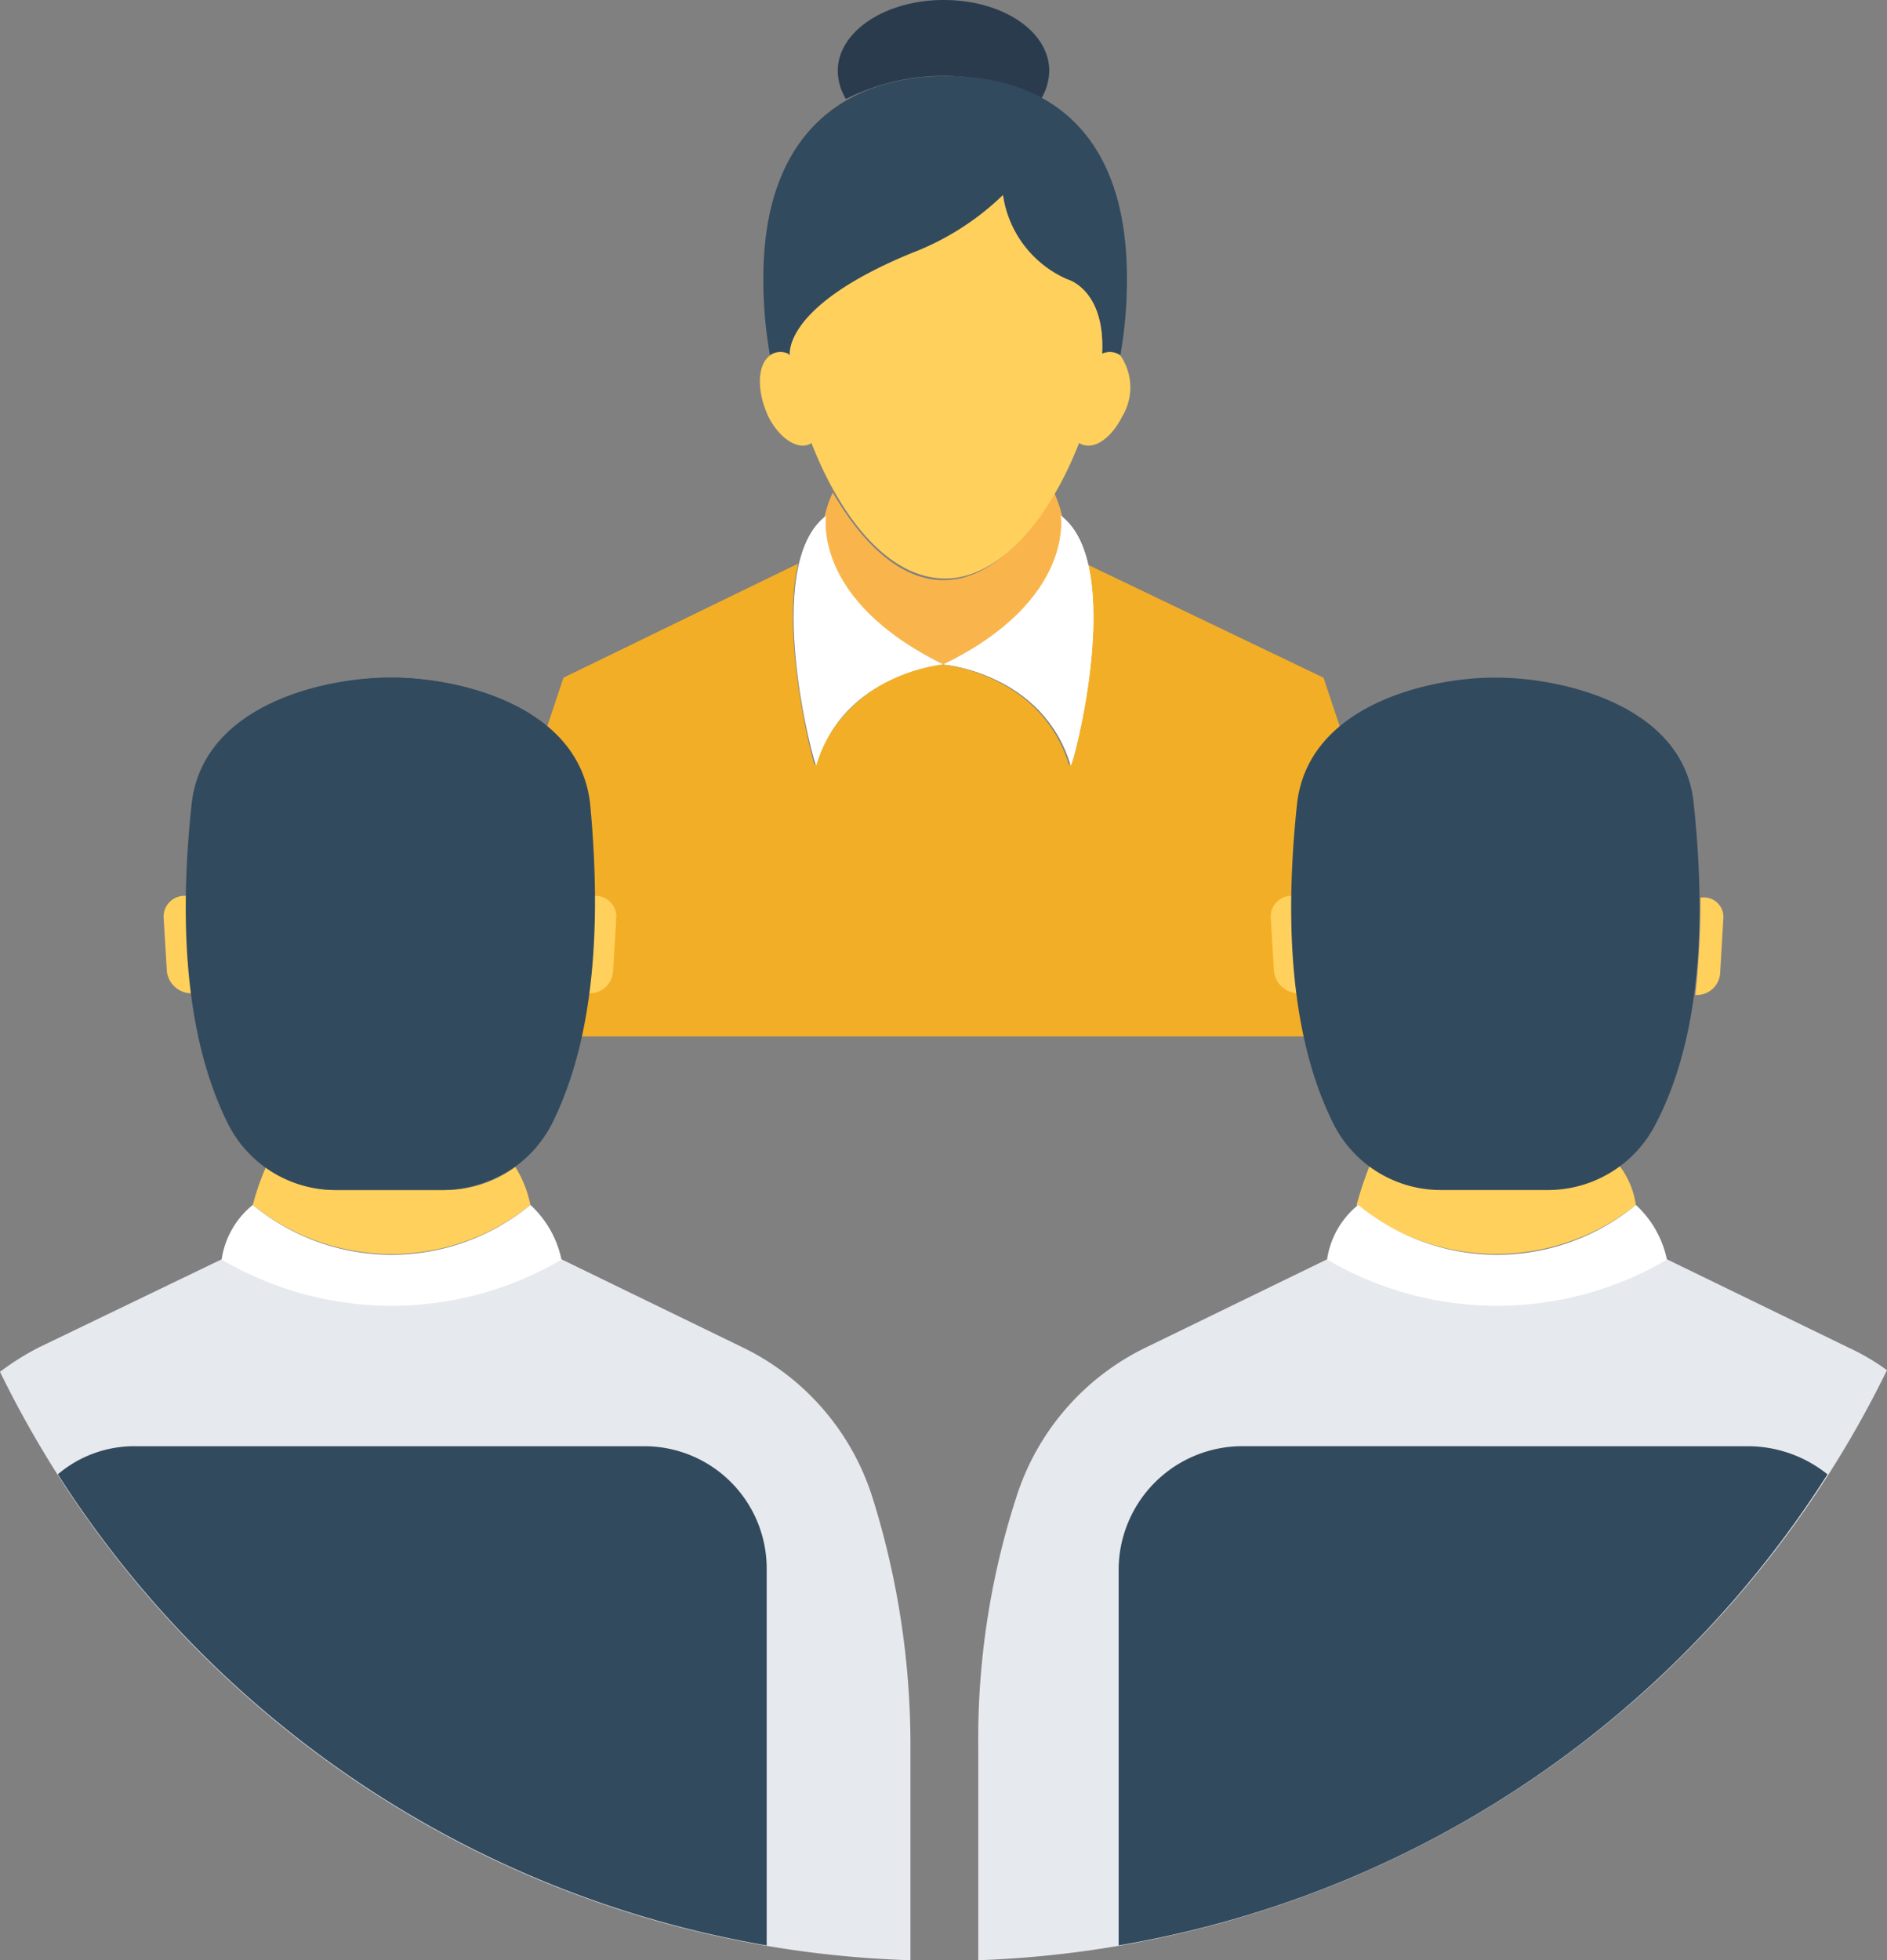 <svg xmlns="http://www.w3.org/2000/svg" width="74.487" height="77.356" viewBox="0 0 74.487 77.356">
  <rect x="0" y="0" width="74.487" height="77.356" fill="#808080" stroke="none"/>
  <g id="reunion-interview-svgrepo-com" transform="translate(-8.563 -11.239)">
    <path id="Path_647" data-name="Path 647" d="M187.677,179.458a29.293,29.293,0,0,0,.261,9.2H159.37a29.293,29.293,0,0,0,.261-9.2,4.433,4.433,0,0,0-1.631-3l.652-1.957,9.262-4.5c-.717,3.066.652,8.023.652,7.957a6.039,6.039,0,0,1,5.022-3.979s3.913.326,5.022,3.979c.065.13,1.37-4.892.652-7.957l9.392,4.5.652,1.957A4.433,4.433,0,0,0,187.677,179.458Z" transform="translate(-127.847 -136.519)" fill="#f2ae27"/>
    <path id="Path_648" data-name="Path 648" d="M236.749,36.4a2.2,2.2,0,0,1-.326,1.109,8.565,8.565,0,0,0-7.7,0A2.2,2.2,0,0,1,228.4,36.4c0-1.565,1.892-2.8,4.174-2.8C234.922,33.6,236.749,34.839,236.749,36.4Z" transform="translate(-186.768 -22.361)" fill="#2b3b4e"/>
    <path id="Path_649" data-name="Path 649" d="M224.749,59.957a16.686,16.686,0,0,1-.261,3.066.9.9,0,0,0-.717-.065h0c.13-2.544-1.37-2.935-1.37-2.935a4.3,4.3,0,0,1-2.544-3.326,10.608,10.608,0,0,1-3.587,2.283c-5.088,2.087-4.827,3.979-4.827,4.044h0l-.065-.065h0a.7.7,0,0,0-.717.065,16.684,16.684,0,0,1-.261-3.066c0-5.74,3.261-7.957,7.24-7.957S224.749,54.218,224.749,59.957Z" transform="translate(-171.703 -37.76)" fill="#324a5e"/>
    <path id="Path_650" data-name="Path 650" d="M229.8,159.583h0c-5.283-2.544-4.7-5.805-4.7-5.805h0a4.309,4.309,0,0,1,.326-.978c1.174,2.022,2.674,3.457,4.37,3.457s3.2-1.435,4.37-3.457a5.741,5.741,0,0,1,.326.978h0C234.428,153.713,235.015,157.04,229.8,159.583Z" transform="translate(-183.99 -122.124)" fill="#f9b54c"/>
    <path id="SVGCleanerId_0" d="M258.631,158.4s.587,3.326-4.631,5.87c0,0,3.913.326,5.022,3.979C259.088,168.379,261.24,160.357,258.631,158.4Z" transform="translate(-208.194 -126.811)" fill="#fff"/>
    <g id="Group_1340" data-name="Group 1340" transform="translate(45.806 31.589)">
      <path id="SVGCleanerId_0_1_" d="M258.631,158.4s.587,3.326-4.631,5.87c0,0,3.913.326,5.022,3.979C259.088,168.379,261.24,160.357,258.631,158.4Z" transform="translate(-254 -158.4)" fill="#fff"/>
    </g>
    <path id="Path_651" data-name="Path 651" d="M218.991,158.4s-.587,3.326,4.631,5.87c0,0-3.913.326-5.022,3.979C218.535,168.379,216.382,160.357,218.991,158.4Z" transform="translate(-177.816 -126.811)" fill="#fff"/>
    <path id="Path_652" data-name="Path 652" d="M223.775,87.127a.7.7,0,0,0-.717-.065h0c.13-2.544-1.37-2.935-1.37-2.935a4.3,4.3,0,0,1-2.544-3.326,10.608,10.608,0,0,1-3.587,2.283c-5.088,2.087-4.827,3.979-4.827,4.044h0l-.065-.065h0a.7.7,0,0,0-.717.065c-.522.391-.522,1.435-.065,2.413.457.913,1.239,1.37,1.7,1.044,1.174,3,3.066,5.348,5.283,5.348,2.152,0,4.109-2.348,5.283-5.348.522.326,1.239-.13,1.7-1.044A2.212,2.212,0,0,0,223.775,87.127Z" transform="translate(-170.99 -61.864)" fill="#ffd05b"/>
    <g id="Group_1341" data-name="Group 1341" transform="translate(15.02 46.591)">
      <path id="Path_654" data-name="Path 654" d="M169.109,251.248h0l-.13,2.152a.923.923,0,0,1-.913.848H168a34.421,34.421,0,0,0,.2-3.848h.065A.822.822,0,0,1,169.109,251.248Z" transform="translate(-151.237 -250.4)" fill="#ffd05b"/>
      <path id="Path_655" data-name="Path 655" d="M66.309,254.248h0a.988.988,0,0,1-.978-.848l-.13-2.152a.822.822,0,0,1,.848-.848h.065A33.6,33.6,0,0,0,66.309,254.248Z" transform="translate(-65.2 -250.4)" fill="#ffd05b"/>
      <path id="Path_656" data-name="Path 656" d="M97.758,317.5h0a8.708,8.708,0,0,1-10.958,0h0a10.142,10.142,0,0,1,.522-1.5,4.657,4.657,0,0,0,2.8.913h4.24a4.657,4.657,0,0,0,2.8-.913A4.506,4.506,0,0,1,97.758,317.5Z" transform="translate(-83.278 -305.303)" fill="#ffd05b"/>
    </g>
    <g id="Group_1342" data-name="Group 1342" transform="translate(15.895 37.981)">
      <path id="Path_657" data-name="Path 657" d="M86.451,202.557c-.391-3.913-5.283-4.957-7.762-4.957h-.13c-2.479,0-7.305,1.044-7.762,4.957-.652,6.066.13,10.045,1.435,12.654a4.746,4.746,0,0,0,4.24,2.609h4.24a4.773,4.773,0,0,0,4.24-2.609C86.32,212.6,87.1,208.623,86.451,202.557Z" transform="translate(-70.562 -197.6)" fill="#324a5e"/>
      <path id="Path_658" data-name="Path 658" d="M86.02,215.211a4.816,4.816,0,0,1-1.37,1.631,4.657,4.657,0,0,1-2.8.913h-4.24a4.621,4.621,0,0,1-4.174-2.544c-1.3-2.544-2.087-6.522-1.435-12.654.391-3.913,5.218-4.957,7.7-4.957h.065c2.479,0,7.305,1.044,7.762,4.957C88.107,208.688,87.324,212.6,86.02,215.211Z" transform="translate(-71.567 -197.6)" fill="#324a5e"/>
      <path id="Path_659" data-name="Path 659" d="M83.2,393.8l.2-.2c-.065.13-.065.261-.13.326C83.265,393.991,83.265,393.926,83.2,393.8Z" transform="translate(-81.139 -361.64)" fill="#324a5e"/>
    </g>
    <path id="Path_660" data-name="Path 660" d="M92.636,327.418a13.251,13.251,0,0,1-13.436,0,3.4,3.4,0,0,1,1.239-2.218,8.613,8.613,0,0,0,10.958,0A4.061,4.061,0,0,1,92.636,327.418Z" transform="translate(-61.897 -266.412)" fill="#fff"/>
    <path id="Path_661" data-name="Path 661" d="M156,393.6l.2.2a.286.286,0,0,1-.065.2C156.065,393.861,156.065,393.73,156,393.6Z" transform="translate(-126.174 -323.659)" fill="#324a5e"/>
    <path id="Path_662" data-name="Path 662" d="M60.039,347.792a9.888,9.888,0,0,0-5.153-5.935L47.776,338.4h0a13.251,13.251,0,0,1-13.436,0h0l-7.175,3.457a10.28,10.28,0,0,0-1.565.978,41.415,41.415,0,0,0,35.939,23.22v-8.479a32.629,32.629,0,0,0-1.5-9.784Z" transform="translate(-17.037 -277.46)" fill="#e6e9ee"/>
    <path id="Path_663" data-name="Path 663" d="M62.755,383.6H42.666a4.655,4.655,0,0,0-3.066,1.109A41.461,41.461,0,0,0,67.581,403.3V388.492A4.83,4.83,0,0,0,62.755,383.6Z" transform="translate(-28.754 -315.289)" fill="#324a5e"/>
    <g id="Group_1343" data-name="Group 1343" transform="translate(58.721 46.591)">
      <path id="Path_664" data-name="Path 664" d="M437.109,251.546h0l-.13,2.218a.923.923,0,0,1-.913.848H436a33.6,33.6,0,0,0,.2-3.848h.065A.77.77,0,0,1,437.109,251.546Z" transform="translate(-419.237 -250.698)" fill="#ffd05b"/>
      <path id="Path_665" data-name="Path 665" d="M334.309,254.248h0a.988.988,0,0,1-.978-.848l-.13-2.152a.822.822,0,0,1,.848-.848h.065A17.843,17.843,0,0,0,334.309,254.248Z" transform="translate(-333.2 -250.4)" fill="#ffd05b"/>
      <path id="Path_666" data-name="Path 666" d="M365.023,317.165h0a8.812,8.812,0,0,1-11.023,0h0a14.686,14.686,0,0,1,.522-1.565,4.657,4.657,0,0,0,2.8.913h4.24a4.657,4.657,0,0,0,2.8-.913A3.348,3.348,0,0,1,365.023,317.165Z" transform="translate(-350.608 -304.968)" fill="#ffd05b"/>
    </g>
    <path id="Path_667" data-name="Path 667" d="M365.6,393.8l.2-.2c-.065.13-.065.261-.13.326C365.665,393.991,365.6,393.926,365.6,393.8Z" transform="translate(-301.596 -323.659)" fill="#324a5e"/>
    <path id="Path_668" data-name="Path 668" d="M360.236,327.418a13.251,13.251,0,0,1-13.436,0,3.4,3.4,0,0,1,1.239-2.218,8.613,8.613,0,0,0,10.958,0A4.061,4.061,0,0,1,360.236,327.418Z" transform="translate(-285.861 -266.412)" fill="#fff"/>
    <path id="Path_669" data-name="Path 669" d="M423.6,393.6l.2.2a.286.286,0,0,1-.065.2C423.665,393.861,423.665,393.73,423.6,393.6Z" transform="translate(-350.138 -323.659)" fill="#324a5e"/>
    <path id="Path_670" data-name="Path 670" d="M298.273,342.77a8.978,8.978,0,0,0-1.565-.913L289.6,338.4h0a13.251,13.251,0,0,1-13.436,0h0l-7.109,3.457a9.888,9.888,0,0,0-5.153,5.935,30.972,30.972,0,0,0-1.5,9.784v8.479A41.538,41.538,0,0,0,298.273,342.77Z" transform="translate(-215.224 -277.46)" fill="#e6e9ee"/>
    <g id="Group_1344" data-name="Group 1344" transform="translate(52.72 37.981)">
      <path id="Path_671" data-name="Path 671" d="M301.292,383.6a4.885,4.885,0,0,0-4.892,4.892V403.3a41.317,41.317,0,0,0,27.981-18.589,5.025,5.025,0,0,0-3.066-1.109Z" transform="translate(-296.4 -353.271)" fill="#324a5e"/>
      <path id="Path_672" data-name="Path 672" d="M354.051,202.557c-.391-3.913-5.283-4.957-7.762-4.957h-.13c-2.479,0-7.305,1.044-7.762,4.957-.652,6.066.13,10.045,1.435,12.654a4.746,4.746,0,0,0,4.24,2.609h4.24a4.773,4.773,0,0,0,4.24-2.609C353.92,212.6,354.7,208.623,354.051,202.557Z" transform="translate(-331.352 -197.6)" fill="#324a5e"/>
    </g>
  </g>
</svg>
